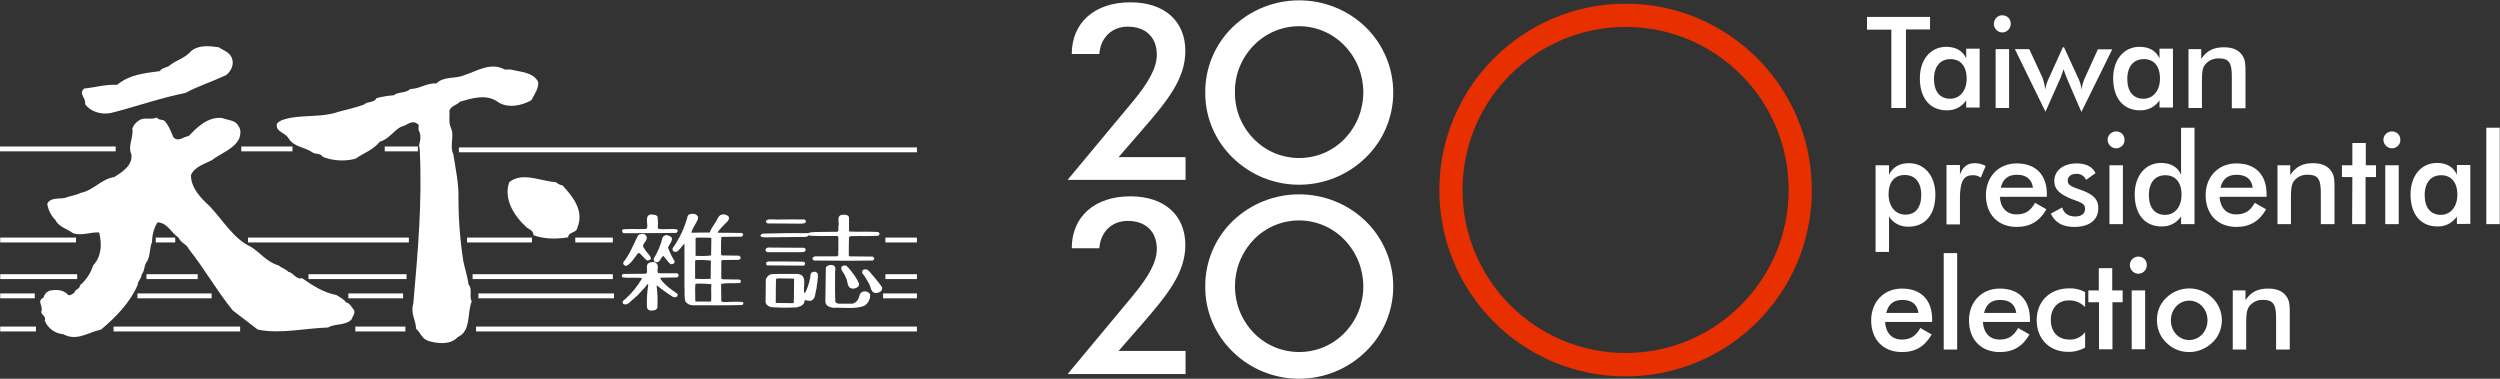 <?xml version="1.0" encoding="utf-8"?>
<!-- Generator: Adobe Illustrator 23.1.0, SVG Export Plug-In . SVG Version: 6.00 Build 0)  -->
<svg version="1.1" id="圖層_1" xmlns="http://www.w3.org/2000/svg" xmlns:xlink="http://www.w3.org/1999/xlink" x="0px" y="0px"
	 viewBox="0 0 1078.6 163.4" style="enable-background:new 0 0 1078.6 163.4;" xml:space="preserve">
<rect x="0" y="0" width="1078.6" height="163.4" fill="#333333" stroke="none"/>
<style type="text/css">
	.st0{fill:#FFFFFF;}
	.st1{fill:#E72F00;}
</style>
<title>2020logo</title>
<path class="st0" d="M100.1,25.2c1,2.9-0.6,5.6-2.4,7.1C92,35.1,85.7,37,80,40.1c-11.1,2.2-21.5,6-32.4,8.7
	c-4.1,0.7-8.6-0.6-10.9-3.9c0.6-2.6-3-4.4-0.4-6.7c5-0.5,8.8-1.8,14.2-1.6c5.4-4.4,11.5-5,18.4-5.9c1.1-1.6,3-1.4,4.2-2.4
	c3-2.4,6.9-3.3,9.3-6.2c3.3-2.8,7.8-2.3,12-1.7C96.4,21.8,99.2,22.5,100.1,25.2"/>
<path class="st0" d="M180.8,62.7c0.6-2.2,1-4.5-0.2-6.6c-0.2-1.3,0.6-2.3-0.7-2.8c-2.4-1.7-4.5,1-6.9,1.4c-3.1,1.6-5.4,5.5-9.1,6.4
	c-2.9,3.6-7.1,5-10.6,7.4c-4.6,1.2-9.5,0.9-14-0.8c-1.1-1.9-3.4-0.9-4.7-2.1c-3.4-2.2-7.8-2.2-10.1-5.9c-1.5-2.7-5.8-2.7-5-6.4
	c1.5-1.6,3.5-1.9,5.5-2.4c6.8-1.3,14.2-0.3,20.8-2.6c3.7-1,7.7-1.9,11.3-3.2c1.4-1.5,4.3-0.6,5.4-2.8c2.4-0.6,4.9-1,7.4-1.2
	c2.1-1.7,5.1-0.7,7.1-2.7c4,0,7.1-2.7,11.3-2.4c3.1-3.2,8.1-1.9,11.8-3.5c5.5-1.7,11.5-5.9,17.7-2.5h2.6c4.2,1.1,9.7,1.1,11.8,5.4
	c0.3,2.8-1.7,5.3-2.9,7.8c-4,2.4-10.7,3.8-14.9,0.5c-4.9-3.2-10.9-1.3-16,0.2c-1.4,1.6-3.7,1.6-4.5,3.8c0.2,2.4-0.4,5,0.5,7.1
	c1.9,3.9-0.6,7.9,1.2,11.8c0.8,5.3,2.4,12.8,2.2,18.9c0,9.1,0.7,18.2,2.1,27.2c0.6,3.1,1.8,6.4,2.2,9.9c1.9,2.2,0.2,5,1.4,7.5
	c-2.1,5.2-0.1,12.7-6.1,15.4c-3,3.4-8.9,2.8-12.8,1.5c-2.6-0.9-3.3-3.7-5.1-5.2c0-3.4-2.5-6.7-1.2-10.6c2-22.6,3.9-44.1,2.8-66.6"/>
<path class="st0" d="M70.8,51.9c2,2.2,2.9,4.7,4,7.3c2.1,2.3,4.4-0.3,6.6-0.5c3.5-3.6,8.1-8.4,14.4-7.8c2.6,1,5.8,0.9,7.1,3.5
	c1.2,1.7,0.9,3.6,0.3,5.4c-2.3,4.6-7.9,6.3-11.8,9.3c-3.2,1.7-7.4,2.8-9,6.4c-0.1,5.6,4.4,10.1,8,13.4c5.4,5.6,10.4,14.2,17.7,17.5
	c3.9,2.3,7.1,6.8,12.1,8.1c1.1,1.1,3.2,1.5,4.2,2.8c2.3,0.3,3.3,3.5,5.9,2.7c4.6,3.2,9.4,6.3,14.9,7.3c1.4,1,3.3,1.8,4,3.1
	c1.8,0.4,2.6,2.3,3.6,3.5c0.5,1.5-0.8,2.8-1.2,4c-2.8,2.7-7.1,1.6-10.1,3.4c-9.7,0.3-20.7,2.9-30.3,0.9l-10.8-8.3
	c-6.9-8.5-12.1-17.8-18.9-26.4c-0.8-2-3.6-2.8-4.5-5c-3.3-2.2-4.5-6.2-9-6.6c-1.6,2.5-2.4,5.5-2.4,8.5c-1.1,2.4-0.7,5.8-2.1,8.3
	c-1.5,1.7-0.9,4.1-2.4,5.7c-0.1,2-1.6,2.6-1.7,4.5c-3.3,7.7-9.5,14-15.8,19.3c-5.5,1.1-10.4,5.2-16.3,2c-3.6-0.3-6.7-2.6-8-5.9
	c0.8-1.8-1.5-2.4-1.5-3.8c1.1-2.4-2.2-4.6,1-6.1c0.3-1.4,1.3-2.5,2.6-3c2.9-0.5,5.8-0.6,8.1,1.9c1.1,0.3,1.8-0.6,2.6-1
	c0.2-1.5,2.5-1.7,2.4-3.2c2.7-2.3,4.6-5.2,5.7-8.6c3.5-3.7,3.9-9,2.6-14.2c-3.6-0.3-7.5,1.6-11.3,0.3c-2.6-1.9-6.3-2.8-7.6-5.7
	c-1.9-1.9-3.1-4.3-3.5-6.9c1.1-2.9,5.2-2.1,7.6-2.6c2.2-0.9,4.7-1.1,6.9-2.2c5.5-1.1,8.8-6,14.4-6.8c3.3-2.1,8-5,7.4-9.7
	c-1.7-3.8,1-7.2,0.4-11.3c0.7-1.8,2.2-3.3,4-4c2.1-0.6,4.4,0.3,6.6-0.7c0.8,1.3,2.4,0.7,3.3,1.5"/>
<path class="st0" d="M242.7,80c4.5,4.9,9.4,10.9,6.4,18.2c-0.3,2.5-3.8,1.6-4,4.2c-5,0.8-10.2,0.8-14.9-0.9
	c-0.1-1.8-1.4-2.4-2.9-3.3c-5.7-5.2-10.1-12.4-7.6-19.6c5.7-4.6,13.6-0.4,20.1,0C240.7,79.3,241.6,79.8,242.7,80"/>
<path class="st0" d="M328,101.7c0.3-0.3,0.5-0.8,1-0.9c7.3-0.2,12.4-0.3,19.8-0.2c0.8-0.6,1.9-0.3,2.9-0.5l9.6-0.1
	c0.8-0.5,0.2-1.7,0.5-2.5c0.3-1.6-0.9-4.3,1.3-4.8c1.1-0.1,2.6-0.3,3.2,1v5.9l0.2,0.3c4.3,0.2,8.3-0.1,12.3,0.2
	c0.2,0.2,0.5,0.2,0.6,0.5c0.1,0.4,0,0.9-0.5,1.1c-3.8,0.3-8.1,0-12,0.2c-0.1,0.2-0.3,0-0.4,0.2l-0.2,0.3c-0.1,2.8-0.1,5.1-0.1,7.8
	l0.3,0.4l10.1,0.1c0.3,0.3,0.8,0.7,0.5,1.2l-0.5,0.5l-10.2,0.1l-15.2-0.1c-0.4-0.3-0.9-0.5-0.6-1.1c0.2-0.4,0.6-0.6,1-0.7h9.5
	c1.1-0.4,0.3-1.8,0.6-2.6v-5.8l-0.5-0.4c-4,0-7.7,0.1-11.7-0.1c-0.2-0.1-0.4-0.2-0.6-0.2c-0.3,0.4-0.7,0.6-1.2,0.7l-18,0.2
	c-0.4-0.1-0.8-0.1-1.1-0.2"/>
<path class="st0" d="M283.7,93.5c0.2,1.6,0.2,3.3,0.1,4.9l0.5,0.4c2.6,0.3,5.3-0.3,7.8,0.2c0.4,0.3,0.3,0.6,0.2,1
	c-0.2,0.3-0.5,0.5-0.9,0.5l-15.9,0.1h-6.4c-0.4-0.1-0.5-0.4-0.7-0.7c0-0.4,0.1-0.9,0.6-1c3-0.2,6.4,0,9.6-0.1
	c0.3-0.1,0.5-0.3,0.6-0.6c0.4-1.8-1.2-5.3,1.7-5.7C281.9,92.7,283.1,92.5,283.7,93.5"/>
<path class="st0" d="M347,94.7c0.2,0,0.4,0.2,0.6,0.4c0.2,0.4,0,1-0.4,1.2c0,0,0,0,0,0l-1.5,0.2l-14.5-0.1c-0.3-0.1-0.5-0.3-0.7-0.6
	c-0.1-0.4,0.1-0.7,0.4-0.9c1.8-0.6,3.9,0,5.7-0.2C339.8,94.7,343.5,94.6,347,94.7"/>
<path class="st0" d="M278.4,101.3c0.5,0.4,0.8,1.1,0.6,1.7c-0.2,1.4-2.6,2.7-1,4.2c0.6,1.4,2.3,2.7,2.8,4c0.1,0.2-0.1,0.4-0.1,0.6
	c-0.4,0.5-1.1,0.7-1.7,0.5c-1.2-1-2.1-2.3-3.3-3.2c-0.4,0.1-0.8,0.4-1,0.9c-1.3,1.6-2.5,3.8-4.5,4.7c-0.5,0-1-0.3-1.3-0.8l0-0.7
	c2.9-3.6,4.4-7.8,6.4-11.7C276.1,100.9,277.6,100.6,278.4,101.3"/>
<path class="st0" d="M289.9,102.8c0.1,1.5-1.1,2.6-1.7,4c0.7,2,1.7,4,2.8,5.8c0.2,0.4,0,0.7-0.2,1c-0.5,0.3-1.1,0.5-1.6,0.3
	c-1.1-0.9-2-2.5-3-3.5c-1.3,0.7-1.5,3.6-3.7,2.5c-0.4-0.3-0.6-0.9-0.4-1.4c1.7-2.8,3-5.9,3.8-9.1c0.3-0.5,0.9-0.9,1.5-1
	C288.3,101.6,289.5,101.8,289.9,102.8"/>
<path class="st0" d="M346.8,106.9c0.3,0.2,0.8,0.3,0.8,0.8c0,0.4-0.3,0.8-0.7,1l-0.9,0.1h-14.9c-0.3-0.1-0.6-0.3-0.8-0.6
	c-0.2-0.6,0.2-1.1,0.7-1.3l0.4-0.1L346.8,106.9z"/>
<path class="st0" d="M346.6,112.9c0.3,0.1,0.6,0.3,0.7,0.6c0.1,0.3,0,0.6-0.1,0.8c-0.3,0.3-0.7,0.4-1.1,0.3l-15.1-0.1
	c-0.4-0.2-0.6-0.8-0.4-1.2c0.2-0.4,0.7-0.4,1.1-0.5C336.6,112.8,341.5,112.8,346.6,112.9"/>
<path class="st0" d="M283.2,113.6c1.2,1.2,0.2,2.5,0.6,4c0.2,0.3,0.6,0.2,0.8,0.3h7.4c0.3,0.1,0.7,0.3,0.8,0.7
	c0,0.5-0.3,0.9-0.7,1.1l-7,0.1c-0.5,0.2,0.1,0.6,0.1,0.9c2,2.6,4.4,4.2,7.1,6.1c0.3,0.6-0.2,1.1-0.6,1.4h-1.2c-2.4-1.5-4.8-3.2-7-5
	l-0.2,0.2c0.4,3.1,0.5,6.3,0.3,9.5c-0.6,1.1-1.9,1.1-3,1.1c-0.6-0.1-1.2-0.5-1.4-1.1l-0.1-0.9c-0.1-3.1,0.1-6.2,0.6-9.2
	c-0.6-0.5-0.7,0.6-1.2,0.8c0,0.4-0.4,0.3-0.5,0.7c-1.4,1.3-2.6,3.1-4.3,4.3c0,0.4-0.6,0.4-0.8,0.7c-1,0.9-2.3,2.7-4,1.8
	c-0.2-0.2-0.3-0.6-0.3-0.9c0.2-0.5,0.9-0.9,1.3-1.3c2.8-2.5,5.1-5.4,7-8.6c0-0.2,0-0.3-0.1-0.4c-2.7-0.2-5.4,0.1-8.1-0.2
	c-0.3-0.3-0.6-0.8-0.3-1.2l0.6-0.3l9.5-0.1c0.3,0,0.5-0.3,0.6-0.5c0.3-1.5-0.7-3.5,1.1-4.3C281.2,113,282.5,112.8,283.2,113.6"/>
<path class="st0" d="M359.9,114.7c1,0.9,0.2,2.3,0.4,3.5c0,4.3-0.1,7.9,0.1,12c0.2,0.5,0.8,0.6,1.2,0.8h6.3c1.9-0.5,2.7-2.3,3.1-4.1
	c0.4-0.7,1.1-1.1,1.8-1.2c1-0.1,2,0.3,2.6,1.2c0.2,2-0.8,3.9-2.4,5c-3.9,1.6-9.1,0.7-13.5,0.9c-1.3-0.2-2.8-0.6-3.3-2l-0.1-0.8
	c0.1-4.6,0.1-9.9,0.2-14.5c0.2-0.7,0.9-0.9,1.5-1.1C358.5,114.2,359.3,114.3,359.9,114.7"/>
<path class="st0" d="M367.5,117.3c1.2,1.5,2.3,3.2,3.1,5c0.1,0.5,0,1-0.4,1.4c-0.7,0.6-1.6,0.9-2.5,0.8c-2.6-0.4-1.7-3.4-2.9-5
	c-0.4-1.6-2.1-2.6-1.8-4.3c0.4-0.7,1.4-0.7,2.1-0.6C366,115.4,366.8,116.3,367.5,117.3"/>
<path class="st0" d="M376.6,118.9c1.4,1.6,2.7,3.2,3.9,4.9c0.2,0.6,0.1,1.3-0.4,1.8c-0.8,0.7-1.9,1-3,0.7c-1.4-0.7-1.4-2.4-2-3.6
	c-0.9-1.7-1.9-3.4-3.1-4.9c-0.1-0.4,0-0.9,0.3-1.3c0.5-0.3,1.1-0.4,1.7-0.2C375.1,116.8,375.8,118.1,376.6,118.9"/>
<path class="st0" d="M352.8,118c-0.4-0.5-0.9-0.7-1.5-0.8c-0.5,0.2-1.3,0.2-1.5,0.9c-0.3,2.6-1,5.2-2.1,7.6
	c-0.2,0.3-0.4,0.8-0.7,0.7c-0.7-2.8,1.6-7.7-2.8-8.2h-8.6c-1.2,0.1-2.8-0.2-3.8,0.5c-0.7,0.5-1.2,1.2-1.4,2l-0.1,9.7l0.3,0.8
	c0.5,0.6,1.2,1.1,2,1.3c3.8,0.3,7.5,0.3,11.3,0.1l1.7-0.6c1-0.5,1.6-1.5,1.6-2.6c0.8,0.3,1.6,0.4,2.5,0.4c2.4-0.7,1.9-3.5,2.6-5.4
	C352.4,122.2,353.1,120.1,352.8,118z M342.5,130.5l-0.4,0.3l-7.3-0.1l-0.1-0.1c0-3.3,0-7,0.1-10.1c0.1-0.4,0.5-0.2,0.8-0.4l6.8,0.1
	l0.2,0.2L342.5,130.5z"/>
<path class="st0" d="M313.2,130.3c-0.7,0.1-1.4,0-2-0.3l-0.1-7.2l0.3-0.4c2.6-0.4,5.2-0.1,7.8-0.3c0.4-0.1,0.4-0.5,0.4-0.9
	s-0.4-0.4-0.6-0.6l-7-0.1c-0.3-0.1-0.8,0-0.8-0.5v-7.5c0.1-0.2,0.3-0.2,0.5-0.3l7-0.1l0.6-0.3c0.1-0.3,0.4-0.5,0.2-0.8
	c0-0.3-0.4-0.4-0.6-0.7l-7.4-0.1l-0.4-0.3c0-2.5-0.1-5.1,0.1-7.5l0.3-0.2l8.5-0.1c0.4-0.2,0.5-0.6,0.7-1l-0.6-0.6l-10.3-0.1
	l-0.2-0.2c1.2-1.6,2.6-3.1,4.1-4.5c0.6-0.5,0.9-1.3,0.8-2.1c-0.7-0.8-1.6-1.2-2.6-1.1c-2,0.1-2.4,2.3-3.3,3.6
	c-0.8,1.4-2,2.6-2.3,4.2l-7.9,0.1l-0.1-0.2c0.6-2,2-3.7,2.8-5.6l0.1-0.9c-0.2-0.7-0.8-1.2-1.6-1.4c-1.1-0.1-2.3-0.2-2.9,0.9
	c-1.3,5-3.5,9.7-6.5,13.9c-0.1,0.4-0.1,0.8,0.2,1.2c0.4,0.3,0.9,0.4,1.4,0.4c1.5-0.8,2.2-2.4,3.4-3.5l0.1,0.1v17.9
	c0.2,2.1-0.2,4.7,0.4,6.8c0.7,1.1,1.9,1.7,3.2,1.7c7.1,0,14.2,0.1,21.3-0.1l0.4-0.3c0.2-0.3,0.1-0.8-0.1-1
	C318.2,130,315.4,130.3,313.2,130.3z M299.9,112.5c0.1-0.2,0.4-0.2,0.6-0.3c2.1-0.1,4.2,0,6.2,0.2l-0.1,7.9c-2.2,0.1-4.4,0.1-6.6,0
	l-0.1-0.2L299.9,112.5z M306.8,130l-0.1,0.1h-6.5l-0.2-0.1c0-2.5-0.2-5,0-7.3c0.1-0.2,0.2-0.3,0.4-0.3c2.1-0.1,4.3,0,6.4,0.2
	l0.1,0.2C306.7,125.2,307,127.7,306.8,130z M306.8,110.2c-2.2,0.3-4.4,0.3-6.6,0.2l-0.1-0.2V103c0.1-0.8,0.9-0.3,1.3-0.5
	c1.8,0,3.7,0,5.4,0.1l0.1,0.5C306.8,105.5,306.9,108.2,306.8,110.2z"/>
<rect y="63.2" class="st0" width="49.9" height="2.1"/>
<rect x="104.1" y="63.2" class="st0" width="22.1" height="2.1"/>
<rect x="166" y="63.2" class="st0" width="14.3" height="2.1"/>
<rect x="198" y="63.6" class="st0" width="197.6" height="2.1"/>
<rect x="0.1" y="102.5" class="st0" width="32.7" height="2.1"/>
<rect x="67.2" y="102.5" class="st0" width="8.4" height="2.1"/>
<rect x="107" y="102.5" class="st0" width="69.4" height="2.1"/>
<rect x="201.5" y="102.5" class="st0" width="28" height="2.1"/>
<rect x="248.2" y="102.5" class="st0" width="16.2" height="2.1"/>
<rect x="382" y="102.5" class="st0" width="13.6" height="2.1"/>
<rect x="0.1" y="118.3" class="st0" width="33.2" height="2.1"/>
<rect x="63.2" y="118.3" class="st0" width="22.1" height="2.1"/>
<rect x="133.1" y="118.3" class="st0" width="42.3" height="2.1"/>
<rect x="203.9" y="118.3" class="st0" width="60.5" height="2.1"/>
<rect x="382" y="118.3" class="st0" width="13.6" height="2.1"/>
<rect x="0.1" y="126.6" class="st0" width="14.9" height="2.1"/>
<rect x="59.3" y="126.6" class="st0" width="32" height="2.1"/>
<rect x="150.3" y="126.6" class="st0" width="23.6" height="2.1"/>
<rect x="206.4" y="126.6" class="st0" width="58.5" height="2.1"/>
<rect x="381" y="126.6" class="st0" width="14.6" height="2.1"/>
<rect x="0.1" y="140.9" class="st0" width="15.4" height="2.1"/>
<rect x="49" y="140.9" class="st0" width="54.6" height="2.1"/>
<rect x="153.3" y="140.9" class="st0" width="21.6" height="2.1"/>
<rect x="205.4" y="140.9" class="st0" width="190.2" height="2.1"/>
<path class="st0" d="M809.2,71.3h5.8v4.2c1.4-3.3,4.5-5.1,8.6-5.1c6.7,0,11.4,5.4,11.4,13.6c0,8.7-4.5,13.8-11.6,13.8
	c-3.4,0.1-6.6-1.5-8.4-4.4v15.3h-5.8L809.2,71.3z M822,92.6c4.4,0,6.9-3,6.9-8.5s-2.7-8.6-7.1-8.6s-7,3-7,8.3S817.8,92.6,822,92.6z"
	/>
<path class="st0" d="M851.9,70.4c1.7,0,3.3,0.4,4.8,1.2l-2.1,5c-1.1-0.7-2.3-1.1-3.6-1c-4.1,0-5.4,3.2-5.4,10.1v11.1h-5.8V71.2h5.8
	v4.1C846.8,72,848.8,70.4,851.9,70.4z"/>
<path class="st0" d="M862.8,84.9c0.3,4.8,3,7.6,7.2,7.6c3.7,0,6.1-1.5,8-5l4.9,2.8c-2.9,5.1-7,7.6-12.8,7.6
	c-8.1,0-13.3-5.4-13.3-13.7c0-7.9,5.4-13.7,13.3-13.7c8.2,0,13,4.9,13,13.3v1.1H862.8z M870.2,75.4c-3.8,0-6.1,1.8-7,5.6h13.9
	C876.6,77.3,874.2,75.4,870.2,75.4z"/>
<path class="st0" d="M889.7,89.5c0.7,2.5,2.6,3.9,5.7,3.9c2.6,0,4.2-1.3,4.2-3.3c0-2.6-2.5-2.9-6-4.3c-4.8-2-7.3-4-7.3-7.7
	c0-4.4,3.7-7.6,9.7-7.6c4,0,6.9,1.5,8.1,4.2l-4.1,2.9c-0.7-1.7-2.4-2.7-4.2-2.6c-2.3,0-3.7,1.2-3.7,2.9c0,2.5,2.8,2.9,6.7,4.4
	c4.5,1.8,6.5,3.8,6.5,7.5c0,5-3.7,8.1-10.4,8.1c-5,0-8.2-1.8-10.1-5.7L889.7,89.5z"/>
<path class="st0" d="M913,56.7c2,0,3.6,1.5,3.6,3.5c0,0,0,0.1,0,0.1c0.1,2-1.5,3.6-3.5,3.7c0,0-0.1,0-0.1,0c-2,0-3.7-1.7-3.7-3.7
	C909.3,58.3,911,56.7,913,56.7z M910.1,71.3h5.8v25.4h-5.8V71.3z"/>
<path class="st0" d="M946.8,55.1v41.6H941v-3.3c-1.9,2.8-5,4.4-8.4,4.3c-7.1,0-11.6-5.1-11.6-13.8c0-8.2,4.7-13.6,11.4-13.6
	c4.2,0,7.2,1.8,8.6,5.1V55.1H946.8z M934.2,75.6c-4.4,0-7.1,3.2-7.1,8.6s2.6,8.5,7,8.5c4.1,0,7.1-3.3,7.1-8.7S938.5,75.6,934.2,75.6
	z"/>
<path class="st0" d="M957.6,84.9c0.3,4.8,3,7.6,7.2,7.6c3.7,0,6.1-1.5,8-5l4.9,2.8c-2.9,5.1-7,7.6-12.8,7.6
	c-8.1,0-13.3-5.4-13.3-13.7c0-7.9,5.4-13.7,13.3-13.7c8.2,0,13,4.9,13,13.3v1.1H957.6z M965,75.4c-3.8,0-6.1,1.8-7,5.6h13.9
	C971.5,77.3,969,75.4,965,75.4L965,75.4z"/>
<path class="st0" d="M982.6,71.3h5.5v4.2c2.4-3.6,5.4-5.1,9.8-5.1c3.8,0,6.5,1.2,8,3.6c1.3,1.9,1.3,4.2,1.3,7.3v15.4h-5.9V83.7
	c0-5.7-0.7-8.3-5.5-8.3c-2.4-0.2-4.7,0.9-6.2,2.8c-1,1.5-1.2,3.7-1.2,6.9v11.6h-5.8L982.6,71.3z"/>
<path class="st0" d="M1014.9,76.4h-4.5v-5.1h4.5v-9.6h5.8v9.6h4.4v5.1h-4.5v20.3h-5.8L1014.9,76.4z"/>
<path class="st0" d="M1032,56.7c2,0,3.6,1.5,3.6,3.5c0,0,0,0.1,0,0.1c0.1,2-1.5,3.6-3.5,3.7c0,0-0.1,0-0.1,0c-2,0-3.7-1.7-3.7-3.7
	C1028.3,58.3,1030,56.7,1032,56.7z M1029.1,71.3h5.8v25.4h-5.8V71.3z"/>
<path class="st0" d="M1060,96.7v-3.3c-1.9,2.8-5,4.4-8.4,4.3c-7.1,0-11.6-5.1-11.6-13.8c0-8.2,4.7-13.6,11.4-13.6
	c4.2,0,7.2,1.8,8.6,5.1v-4.2h5.8v25.4H1060z M1053.2,75.6c-4.4,0-7.1,3.2-7.1,8.6s2.6,8.5,7,8.5c4,0,7.1-3.3,7.1-8.7
	S1057.5,75.6,1053.2,75.6L1053.2,75.6z"/>
<path class="st0" d="M1072.7,55.1h5.8v41.6h-5.8V55.1z"/>
<path class="st0" d="M813.3,138.9c0.3,4.8,3,7.6,7.2,7.6c3.7,0,6.1-1.5,8-5l4.9,2.8c-2.9,5.1-7,7.6-12.8,7.6
	c-8.1,0-13.3-5.4-13.3-13.7c0-7.9,5.4-13.7,13.3-13.7c8.2,0,13,4.9,13,13.3v1.1L813.3,138.9z M820.8,129.4c-3.8,0-6.1,1.8-7,5.6
	h13.9C827.2,131.3,824.8,129.4,820.8,129.4L820.8,129.4z"/>
<path class="st0" d="M838.6,109.2h5.8v41.6h-5.8V109.2z"/>
<path class="st0" d="M855.5,138.9c0.3,4.8,3,7.6,7.2,7.6c3.7,0,6.1-1.5,8-5l4.9,2.8c-2.9,5.1-7,7.6-12.8,7.6
	c-8.1,0-13.3-5.4-13.3-13.7c0-7.9,5.4-13.7,13.3-13.7c8.2,0,13,4.9,13,13.3v1.1L855.5,138.9z M863,129.4c-3.8,0-6.1,1.8-7,5.6h13.9
	C869.4,131.3,867,129.4,863,129.4z"/>
<path class="st0" d="M892.6,129.6c-4.7,0-7.8,3.3-7.8,8.4c0,5.3,3.1,8.5,8.1,8.5c2.6,0.1,5.1-1.1,6.7-3.2v6.7
	c-2.3,1.2-4.8,1.9-7.4,1.8c-8,0-13.5-5.6-13.5-13.7s5.7-13.7,14.1-13.7c2.4-0.1,4.7,0.5,6.8,1.6v6.5
	C897.8,130.6,895.2,129.5,892.6,129.6z"/>
<path class="st0" d="M905.5,130.4H901v-5.1h4.5v-9.6h5.8v9.6h4.5v5.1h-4.4v20.3h-5.8V130.4z"/>
<path class="st0" d="M922.6,110.7c2,0,3.6,1.5,3.6,3.5c0,0.1,0,0.1,0,0.2c0,2-1.5,3.6-3.5,3.7c0,0-0.1,0-0.1,0c-2,0-3.7-1.7-3.7-3.7
	C918.9,112.3,920.5,110.7,922.6,110.7z M919.7,125.3h5.8v25.4h-5.8V125.3z"/>
<path class="st0" d="M934.7,128.4c5.5-5.3,14.3-5.3,19.8,0.1c2.6,2.5,4.1,6,4.1,9.6c0,3.6-1.4,7.2-4.1,9.7c-2.7,2.6-6.3,4.1-10,4.1
	c-3.7,0-7.2-1.4-9.8-4c-2.7-2.5-4.1-6.1-4.1-9.7C930.5,134.4,932,130.9,934.7,128.4z M944.5,129.7c-4.3,0-7.9,3.7-7.9,8.5
	s3.5,8.5,7.9,8.5s7.9-3.7,7.9-8.5S948.9,129.7,944.5,129.7L944.5,129.7z"/>
<path class="st0" d="M963.3,125.3h5.5v4.2c2.4-3.6,5.4-5,9.8-5c3.8,0,6.5,1.2,8,3.6c1.3,1.9,1.3,4.2,1.3,7.3v15.4H982v-13.1
	c0-5.7-0.7-8.3-5.5-8.3c-2.4-0.2-4.7,0.9-6.2,2.9c-1,1.5-1.2,3.7-1.2,6.9v11.6h-5.8L963.3,125.3z"/>
<path class="st0" d="M511.5,77.6h-50.9l28.3-34c6.7-8.1,10.2-14.4,10.2-20c0-7.4-4.7-12.1-12.5-12.1c-6.9,0-11.8,4.7-12.3,11.8
	h-11.9c0-13.5,9.8-22.3,25.3-22.3c14.6,0,23.7,8,23.7,21c0,11.9-7.5,21.3-19.1,34.6l-9.7,11.2h28.9L511.5,77.6z"/>
<path class="st0" d="M589.2,68c-16,15.6-41.5,15.6-57.4,0c-7.6-7.4-11.9-17.5-11.8-28.1c-0.1-10.6,4.2-20.8,11.8-28.2
	c16-15.4,41.4-15.4,57.4,0c7.6,7.4,11.9,17.6,11.9,28.2C601.1,50.5,596.8,60.7,589.2,68z M580,19.6c-5.1-5.3-12.2-8.3-19.5-8.3
	c-7.4,0-14.5,3-19.6,8.3c-5.3,5.4-8.2,12.6-8.1,20.2c-0.1,7.5,2.8,14.7,8.1,20.1c10.5,10.8,27.8,11.1,38.6,0.6
	c0.2-0.2,0.4-0.4,0.6-0.6C590.9,48.7,590.9,30.8,580,19.6L580,19.6z"/>
<path class="st0" d="M511.5,161.4h-50.9l28.3-34c6.7-8.1,10.2-14.4,10.2-20c0-7.4-4.7-12.1-12.5-12.1c-6.9,0-11.8,4.7-12.3,11.8
	h-11.9c0-13.6,9.8-22.4,25.3-22.4c14.6,0,23.7,8.1,23.7,21c0,11.9-7.5,21.3-19.1,34.6l-9.7,11.1h28.9L511.5,161.4z"/>
<path class="st0" d="M589.2,151.7c-16,15.6-41.5,15.6-57.4,0c-7.6-7.4-11.9-17.5-11.8-28.1c-0.1-10.6,4.2-20.8,11.8-28.2
	c16-15.4,41.4-15.4,57.4,0c7.6,7.4,11.9,17.6,11.9,28.2C601.1,134.2,596.8,144.4,589.2,151.7z M580,103.4
	c-5.1-5.3-12.2-8.3-19.5-8.3c-7.4,0-14.5,3-19.6,8.3c-10.8,11.3-10.8,29,0,40.2c10.5,10.8,27.8,11.1,38.6,0.6
	c0.2-0.2,0.4-0.4,0.6-0.6C590.9,132.5,590.9,114.6,580,103.4L580,103.4z"/>
<path class="st1" d="M701.3,11.6c38.9,0,70.4,31.5,70.4,70.3s-31.5,70.4-70.3,70.4c-38.9,0-70.4-31.5-70.4-70.3c0,0,0,0,0-0.1
	C631,43.1,662.5,11.7,701.3,11.6 M701.4,1.6C657,1.6,621,37.6,621,82s35.9,80.4,80.3,80.4c44.4,0,80.4-35.9,80.4-80.3c0,0,0,0,0-0.1
	C781.7,37.6,745.7,1.6,701.4,1.6L701.4,1.6z"/>
<path class="st0" d="M822.3,46.6H816V12.8h-10.5V7.3h27.2v5.4h-10.4V46.6z"/>
<path class="st0" d="M848.3,46.6v-3.3c-1.9,2.8-5,4.4-8.4,4.3c-7.1,0-11.6-5.1-11.6-13.8c0-8.2,4.7-13.6,11.4-13.6
	c4.2,0,7.2,1.8,8.6,5v-4.2h5.8v25.4H848.3z M841.5,25.5c-4.4,0-7.1,3.2-7.1,8.6s2.6,8.5,7,8.5c4,0,7.1-3.3,7.1-8.7
	S845.8,25.5,841.5,25.5L841.5,25.5z"/>
<path class="st0" d="M863.9,6.6c2,0,3.6,1.5,3.6,3.5c0,0.1,0,0.1,0,0.2c0,2-1.5,3.6-3.5,3.7c0,0-0.1,0-0.1,0c-2,0-3.7-1.7-3.7-3.7
	C860.3,8.2,861.9,6.5,863.9,6.6z M861,21.2h5.8v25.4H861V21.2z"/>
<path class="st0" d="M892.2,34.9c-0.7-1.6-1.3-3.3-1.9-5c-0.8,2.4-1.4,4.1-1.8,4.8l-6,13.5l-13.2-27h6.2l5.7,12.3
	c0.6,1.7,1,3.4,1.3,5.2c0.1-1.6,0.6-3.2,1.3-4.6l6.2-13.7h0.5l6.3,13.7c0.7,1.4,1.1,3,1.2,4.6c0.3-1.8,0.8-3.5,1.5-5.1l5.6-12.3h6.2
	l-13.3,27L892.2,34.9z"/>
<path class="st0" d="M931.7,46.6v-3.3c-1.9,2.8-5,4.4-8.4,4.3c-7.1,0-11.6-5.1-11.6-13.8c0-8.2,4.7-13.6,11.4-13.6
	c4.2,0,7.2,1.8,8.6,5v-4.2h5.8v25.4H931.7z M924.9,25.5c-4.4,0-7.1,3.2-7.1,8.6s2.6,8.5,7,8.5c4,0,7.1-3.3,7.1-8.7
	S929.3,25.5,924.9,25.5z"/>
<path class="st0" d="M944.2,21.2h5.5v4.2c2.4-3.6,5.4-5,9.8-5c3.8,0,6.5,1.2,8,3.6c1.3,1.9,1.3,4.2,1.3,7.3v15.4h-5.9V33.5
	c0-5.7-0.7-8.3-5.5-8.3c-2.4-0.1-4.7,0.9-6.2,2.9c-1.1,1.5-1.2,3.7-1.2,6.9v11.6h-5.8L944.2,21.2z"/>
</svg>
